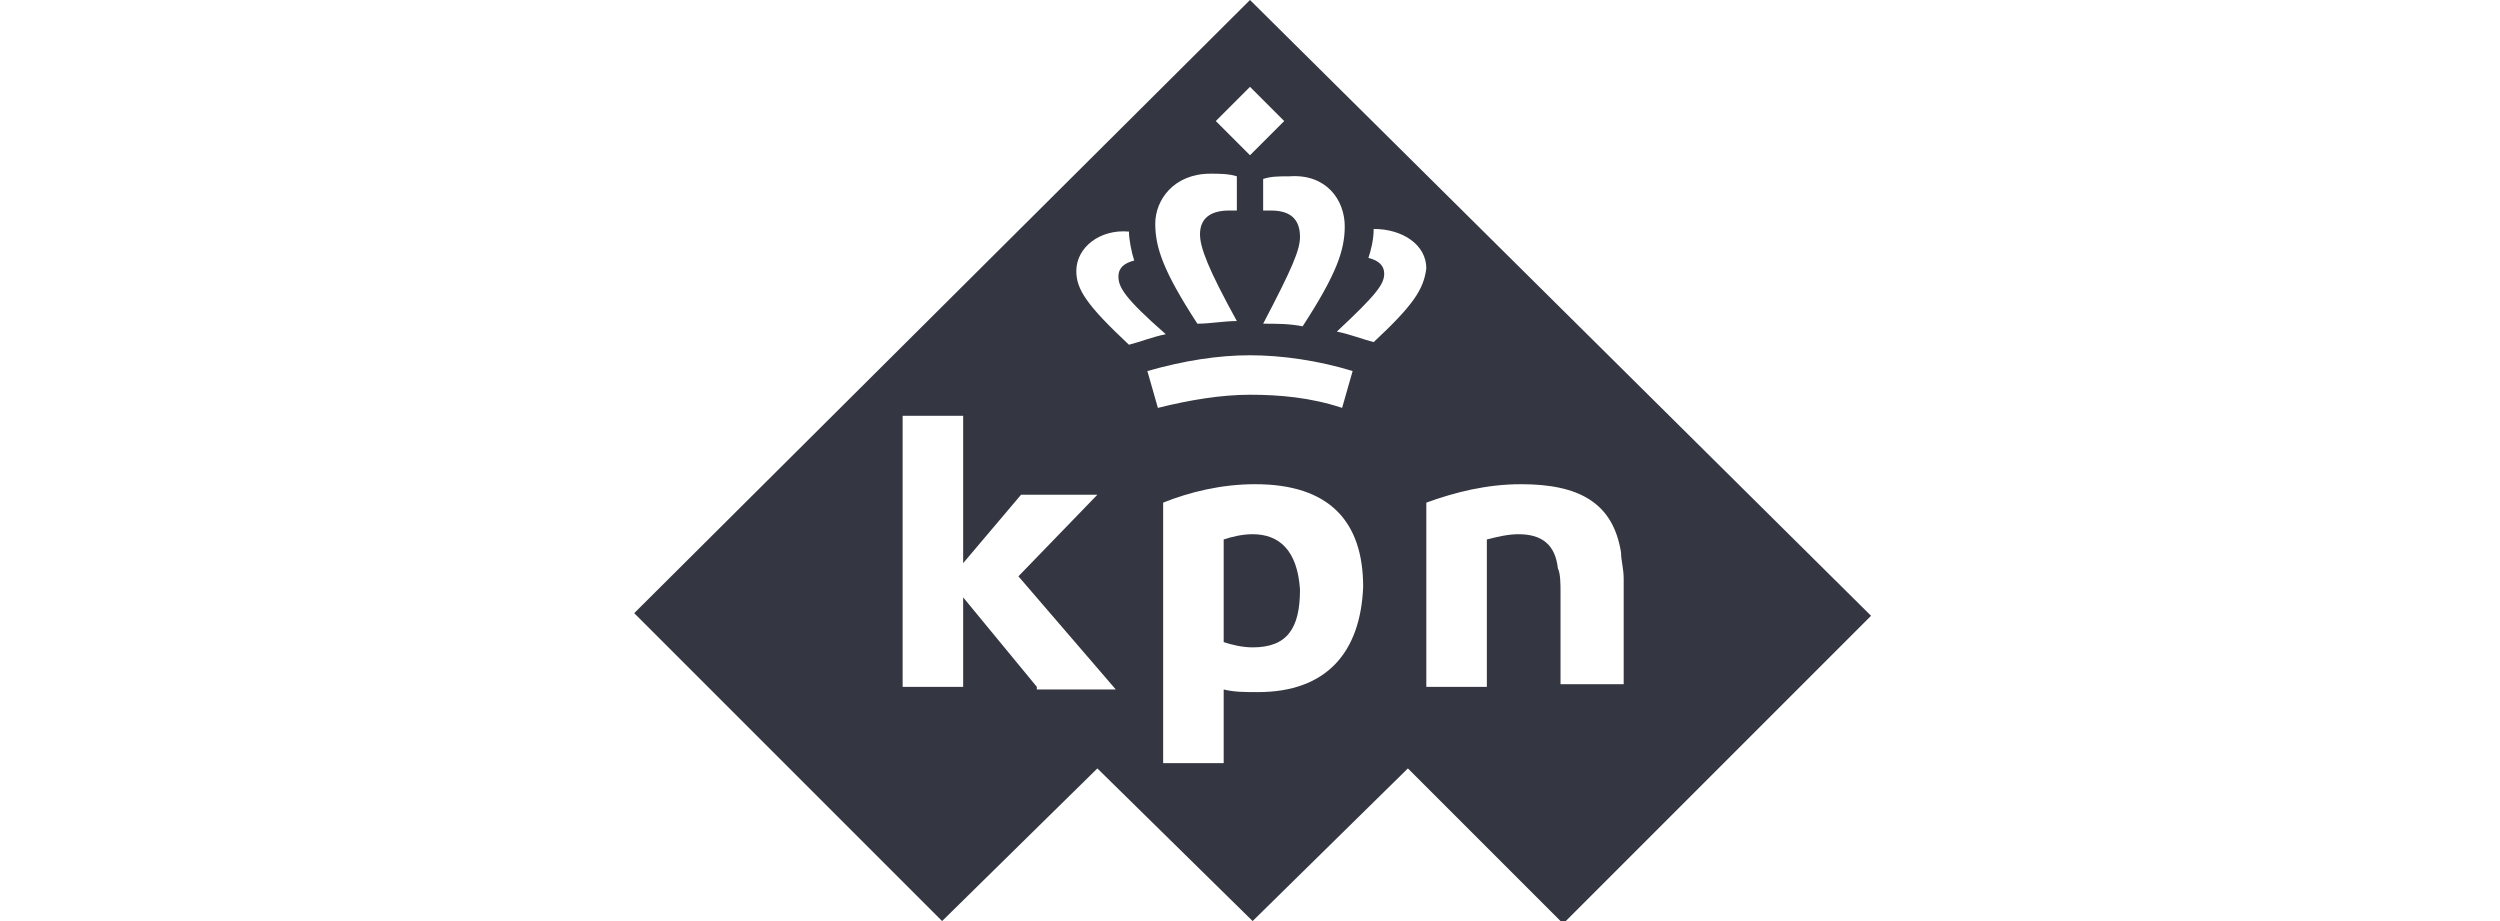 <?xml version="1.0" encoding="utf-8"?>
<!-- Generator: Adobe Illustrator 26.0.1, SVG Export Plug-In . SVG Version: 6.00 Build 0)  -->
<svg version="1.1" id="Layer_1" xmlns="http://www.w3.org/2000/svg" xmlns:xlink="http://www.w3.org/1999/xlink" x="0px" y="0px"
	 viewBox="0 0 95 35" style="enable-background:new 0 0 95 35;" xml:space="preserve">
<style type="text/css">
	.st0{fill-rule:evenodd;clip-rule:evenodd;fill:#343741;}
</style>
<g>
	<path class="st0" d="M47.6,20.3c-0.4,0-0.8,0.1-1.1,0.2v3.9c0.3,0.1,0.7,0.2,1.1,0.2c1.3,0,1.8-0.7,1.8-2.2
		C49.3,20.9,48.6,20.3,47.6,20.3z"/>
	<path class="st0" d="M47.5,0L24.1,23.3L35.8,35l5.9-5.8l5.9,5.8l5.9-5.8l5.8,5.8l0.1,0.1l11.7-11.7L47.5,0z M51.1,8.6
		c0,0.9-0.3,1.8-1.6,3.8c-0.5-0.1-1-0.1-1.5-0.1c1.1-2.1,1.4-2.8,1.4-3.3C49.4,8.3,49,8,48.3,8c-0.1,0-0.2,0-0.3,0V6.8
		c0.3-0.1,0.6-0.1,1-0.1C50.4,6.6,51.1,7.6,51.1,8.6z M47.5,3.3l1.3,1.3l-1.3,1.3l-1.3-1.3L47.5,3.3z M46,6.6c0.3,0,0.7,0,1,0.1V8
		c-0.1,0-0.2,0-0.3,0c-0.7,0-1.1,0.3-1.1,0.9c0,0.5,0.3,1.3,1.4,3.3c-0.5,0-1,0.1-1.5,0.1c-1.3-2-1.6-2.9-1.6-3.8
		C43.9,7.6,44.6,6.6,46,6.6z M39.4,26.1l-2.8-3.4v3.4h-2.3V15.8h2.3v5.6l2.2-2.6h2.9l-3,3.1l3.7,4.3H39.4z M40.9,10.3
		c0-0.9,0.9-1.6,2-1.5c0,0.3,0.1,0.8,0.2,1.1c-0.4,0.1-0.6,0.3-0.6,0.6c0,0.4,0.2,0.8,1.8,2.2c-0.5,0.1-1,0.3-1.4,0.4
		C41.3,11.6,40.9,11,40.9,10.3z M43.6,14.1c1.4-0.4,2.7-0.6,3.9-0.6c1.2,0,2.6,0.2,3.9,0.6L51,15.5c-1.2-0.4-2.4-0.5-3.5-0.5
		s-2.3,0.2-3.5,0.5L43.6,14.1z M47.8,26.3c-0.5,0-0.9,0-1.3-0.1l0,2.8h-2.3v-9.9c1-0.4,2.2-0.7,3.5-0.7c2.8,0,4.1,1.4,4.1,3.9
		C51.7,24.8,50.4,26.3,47.8,26.3z M52.2,13c-0.4-0.1-0.9-0.3-1.4-0.4c1.5-1.4,1.8-1.8,1.8-2.2c0-0.3-0.2-0.5-0.6-0.6
		c0.1-0.3,0.2-0.7,0.2-1.1c1.1,0,2,0.6,2,1.5C54.1,11,53.7,11.6,52.2,13z M59.3,26.1v-3.6c0-0.3,0-0.7-0.1-0.9
		c-0.1-0.9-0.6-1.3-1.5-1.3c-0.4,0-0.8,0.1-1.2,0.2l0,5.6h-2.3v-7c1.1-0.4,2.3-0.7,3.6-0.7c2.2,0,3.5,0.7,3.8,2.6
		c0,0.3,0.1,0.6,0.1,1v4H59.3z"/>
</g>
</svg>
